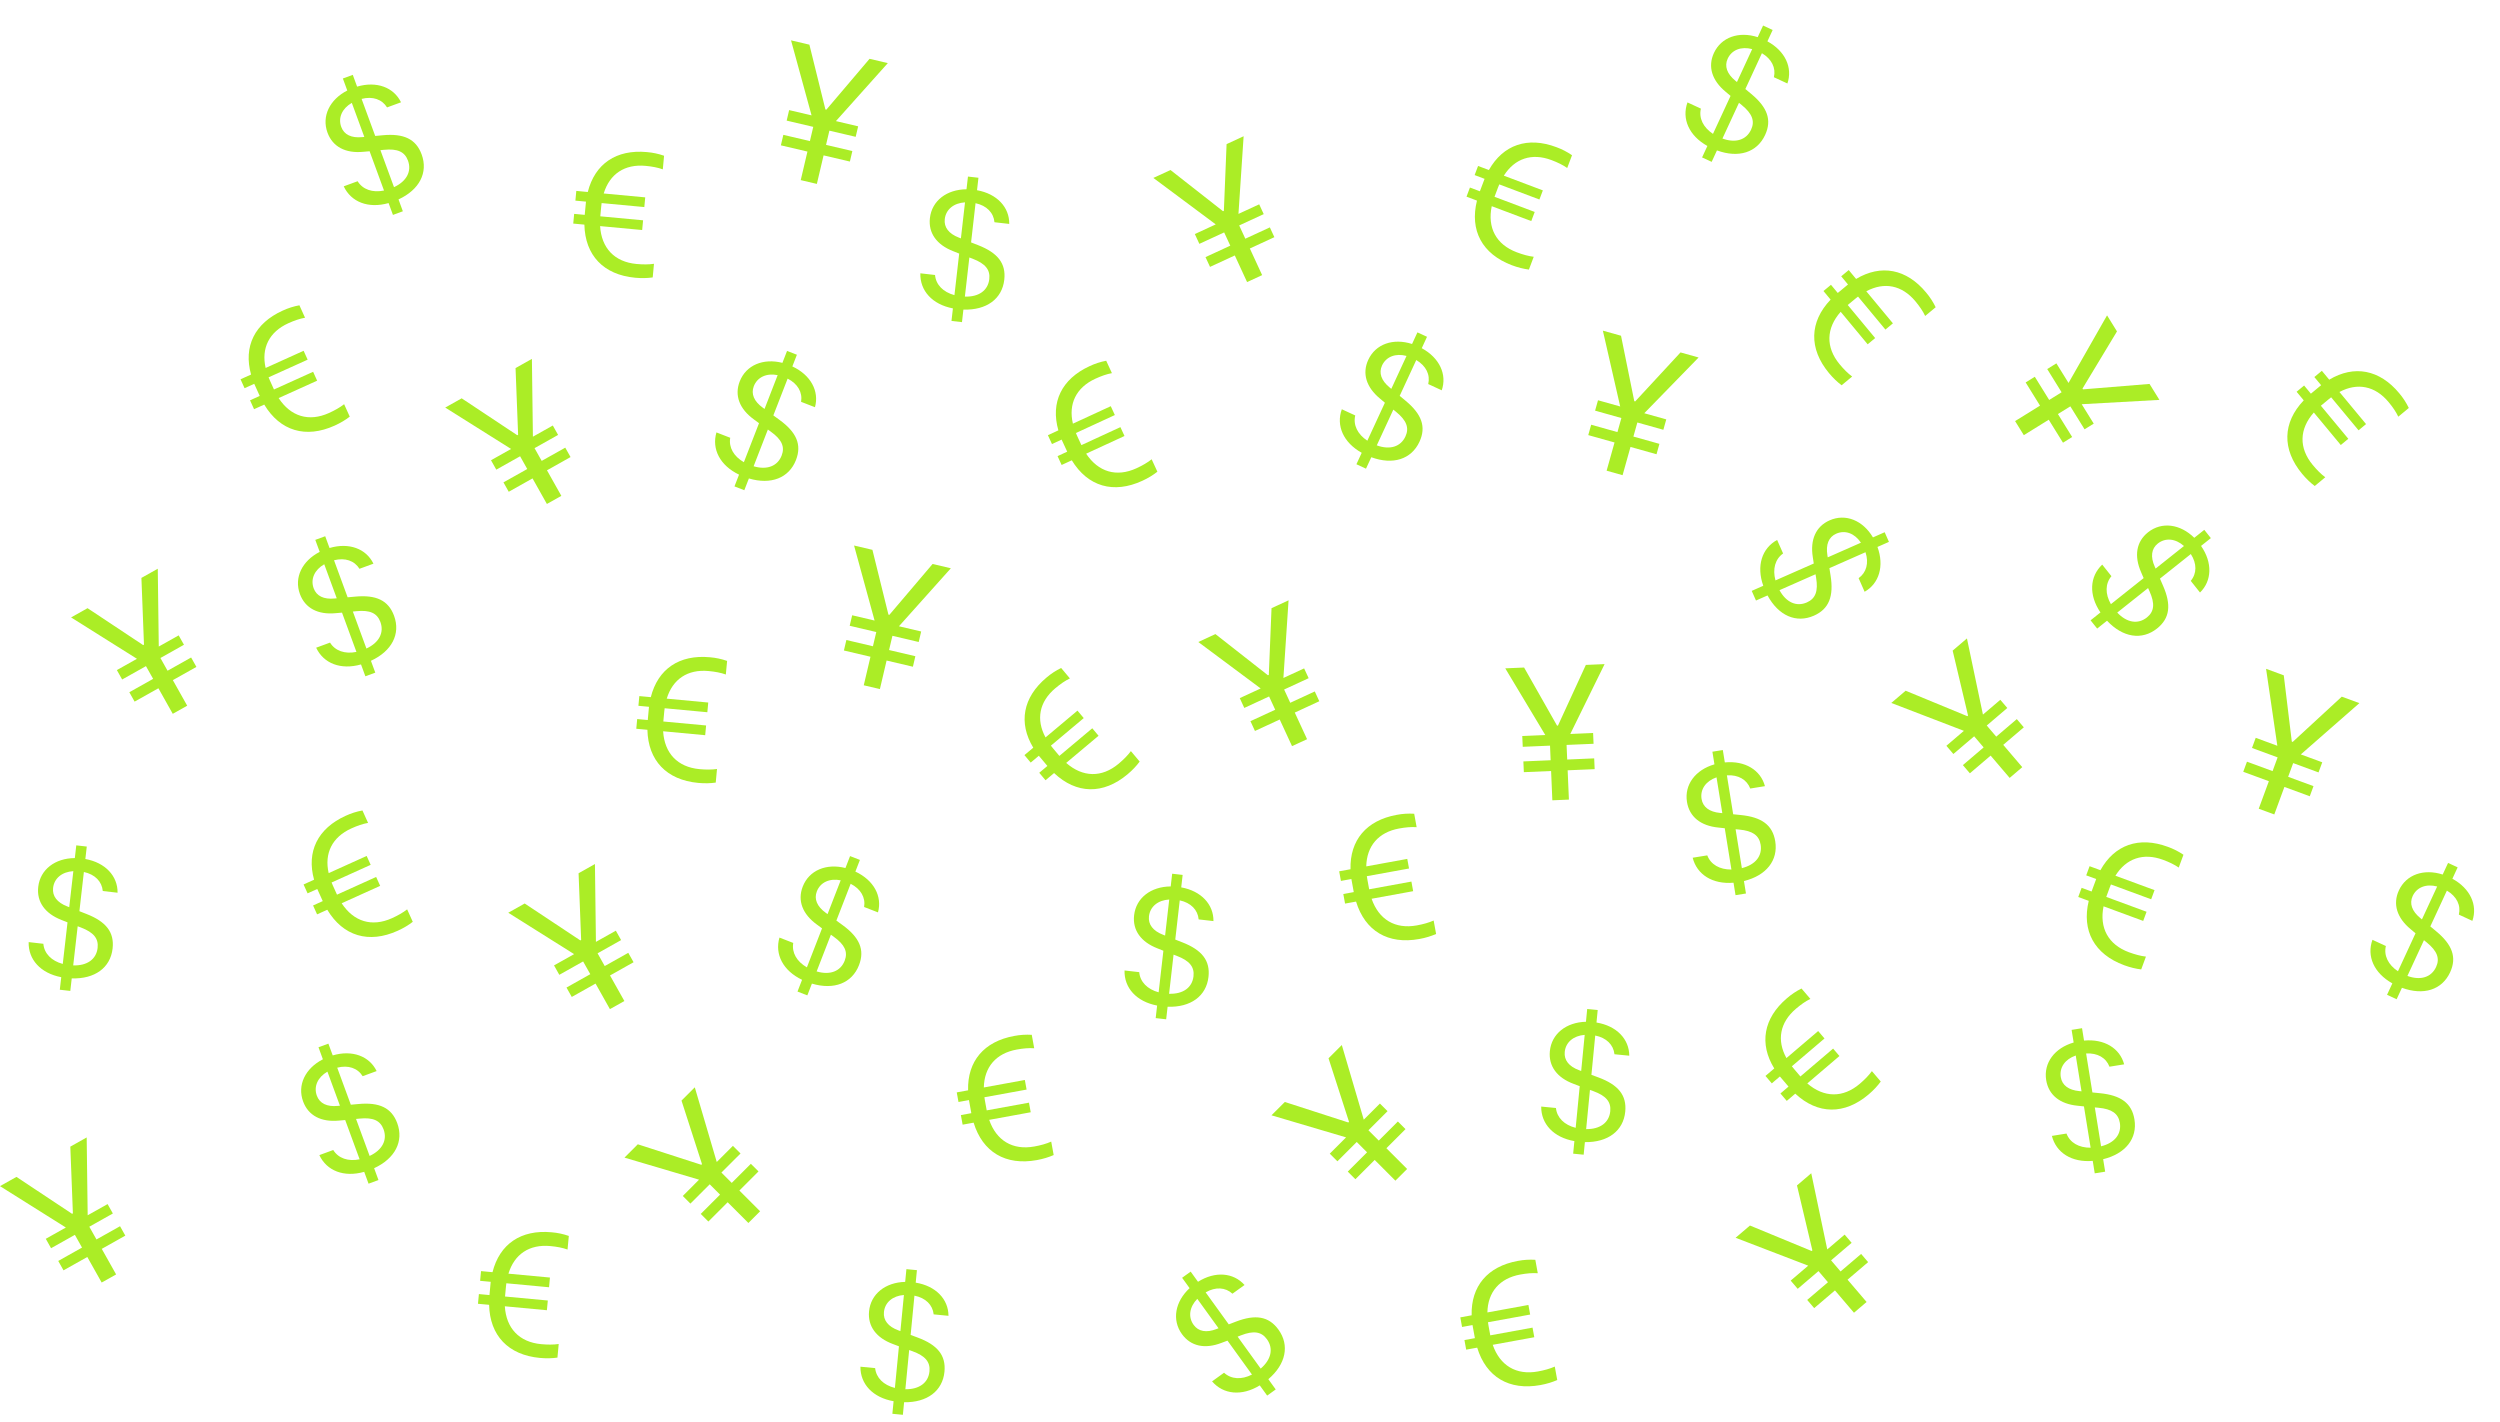 <svg width="211" height="120" viewBox="0 0 211 120" fill="none" xmlns="http://www.w3.org/2000/svg">
<path d="M26.762 77.172L27.622 76.783C28.956 79.008 31.119 79.663 33.564 78.557C34.067 78.33 34.483 78.076 34.838 77.801L34.363 76.75C34.015 77.023 33.58 77.269 33.084 77.494C31.385 78.262 29.851 77.788 28.837 76.235L32.086 74.766L31.746 74.015L28.443 75.509L28.1 74.752C28.06 74.663 28.02 74.575 27.986 74.483L31.285 72.992L30.945 72.242L27.739 73.692C27.359 72.015 28.038 70.649 29.658 69.917C30.155 69.692 30.627 69.527 31.065 69.453L30.59 68.403C30.102 68.492 29.627 68.643 29.177 68.852C26.809 69.923 25.853 71.884 26.508 74.248L25.621 74.649L25.96 75.399L26.777 75.03L27.24 76.053L26.423 76.422L26.762 77.172Z" fill="#ABED26"/>
<path d="M53.702 61.507L54.641 61.594C54.699 64.188 56.255 65.828 58.927 66.077C59.476 66.129 59.964 66.113 60.408 66.05L60.515 64.902C60.078 64.967 59.578 64.966 59.035 64.915C57.179 64.742 56.081 63.571 55.968 61.719L59.518 62.051L59.595 61.23L55.985 60.894L56.062 60.066C56.071 59.969 56.08 59.873 56.096 59.776L59.7 60.113L59.776 59.294L56.273 58.966C56.772 57.321 58.038 56.47 59.809 56.636C60.352 56.686 60.843 56.777 61.26 56.929L61.368 55.781C60.899 55.617 60.412 55.514 59.917 55.473C57.33 55.231 55.528 56.462 54.928 58.84L53.959 58.75L53.882 59.57L54.775 59.653L54.671 60.771L53.778 60.688L53.702 61.507Z" fill="#ABED26"/>
<path d="M40.342 110.039L41.281 110.126C41.339 112.72 42.895 114.36 45.567 114.609C46.116 114.66 46.603 114.645 47.048 114.582L47.155 113.434C46.718 113.499 46.218 113.498 45.675 113.447C43.819 113.274 42.721 112.103 42.608 110.251L46.158 110.583L46.235 109.763L42.625 109.426L42.702 108.598C42.711 108.501 42.72 108.405 42.736 108.308L46.34 108.645L46.416 107.825L42.912 107.498C43.412 105.853 44.678 105.002 46.449 105.168C46.991 105.218 47.483 105.309 47.9 105.461L48.008 104.313C47.539 104.149 47.052 104.046 46.557 104.005C43.97 103.763 42.168 104.994 41.568 107.372L40.599 107.282L40.522 108.102L41.415 108.185L41.311 109.303L40.418 109.22L40.342 110.039Z" fill="#ABED26"/>
<path d="M26.953 97.491C27.575 98.818 29.027 99.389 30.739 98.903L31.106 99.903L31.943 99.596L31.576 98.596C33.342 97.781 34.091 96.331 33.529 94.799C33.049 93.492 32.012 93.014 30.244 93.18L29.609 93.238L28.461 90.112C29.394 89.872 30.183 90.146 30.609 90.831L31.788 90.398C31.172 89.132 29.723 88.592 28.081 89.076L27.716 88.083L26.88 88.39L27.252 89.404C25.767 90.164 25.074 91.577 25.582 92.962C26.021 94.158 27.107 94.72 28.597 94.578L29.135 94.531L30.352 97.846C29.379 98.045 28.555 97.759 28.125 97.061L26.953 97.491ZM28.514 93.338C27.598 93.429 26.982 93.13 26.743 92.48C26.458 91.704 26.812 90.923 27.635 90.447L28.69 93.321L28.514 93.338ZM30.355 94.409C31.485 94.296 32.1 94.57 32.374 95.319C32.706 96.221 32.264 97.065 31.196 97.561L30.05 94.44L30.355 94.408L30.355 94.409Z" fill="#ABED26"/>
<path d="M94.911 81.908C94.871 83.373 95.912 84.535 97.661 84.869L97.54 85.928L98.425 86.029L98.546 84.97C100.491 85.034 101.811 84.075 101.996 82.454C102.154 81.07 101.441 80.178 99.787 79.532L99.193 79.3L99.571 75.99C100.512 76.195 101.095 76.794 101.167 77.597L102.415 77.74C102.433 76.331 101.381 75.199 99.696 74.894L99.816 73.843L98.931 73.742L98.808 74.815C97.139 74.828 95.886 75.78 95.719 77.246C95.575 78.511 96.293 79.5 97.688 80.042L98.19 80.242L97.789 83.751C96.831 83.492 96.222 82.867 96.151 82.049L94.911 81.908ZM98.17 78.897C97.311 78.567 96.894 78.024 96.973 77.336C97.067 76.514 97.733 75.975 98.682 75.919L98.335 78.961L98.17 78.897ZM99.335 80.681C100.395 81.086 100.821 81.608 100.731 82.4C100.622 83.355 99.849 83.911 98.671 83.874L99.048 80.571L99.335 80.68L99.335 80.681Z" fill="#ABED26"/>
<path d="M2.419 79.513C2.379 80.979 3.42 82.141 5.169 82.475L5.048 83.533L5.933 83.634L6.054 82.576C7.998 82.64 9.319 81.68 9.503 80.06C9.661 78.676 8.949 77.783 7.295 77.138L6.701 76.905L7.079 73.596C8.02 73.8 8.602 74.4 8.675 75.203L9.923 75.345C9.941 73.937 8.888 72.804 7.204 72.5L7.324 71.449L6.438 71.348L6.316 72.421C4.647 72.433 3.394 73.385 3.227 74.851C3.083 76.117 3.8 77.106 5.196 77.648L5.698 77.848L5.297 81.357C4.339 81.097 3.73 80.472 3.659 79.655L2.419 79.513ZM5.678 76.503C4.819 76.173 4.402 75.63 4.481 74.941C4.574 74.12 5.241 73.581 6.19 73.525L5.843 76.567L5.678 76.503ZM6.843 78.286C7.903 78.692 8.329 79.213 8.239 80.005C8.13 80.96 7.356 81.517 6.179 81.48L6.556 78.177L6.843 78.285L6.843 78.286Z" fill="#ABED26"/>
<path d="M65.786 79.132C65.376 80.54 66.088 81.928 67.694 82.695L67.309 83.688L68.139 84.01L68.525 83.017C70.389 83.573 71.91 82.98 72.5 81.459C73.004 80.16 72.541 79.116 71.106 78.072L70.59 77.697L71.795 74.591C72.654 75.028 73.065 75.755 72.931 76.551L74.102 77.005C74.477 75.647 73.747 74.285 72.194 73.563L72.577 72.577L71.746 72.254L71.356 73.261C69.739 72.85 68.285 73.453 67.751 74.828C67.29 76.015 67.733 77.154 68.946 78.033L69.38 78.354L68.102 81.646C67.241 81.152 66.811 80.393 66.95 79.584L65.786 79.132ZM69.703 77.048C68.956 76.51 68.69 75.879 68.941 75.233C69.24 74.462 70.022 74.111 70.954 74.297L69.846 77.151L69.703 77.048ZM70.376 79.068C71.299 79.73 71.579 80.342 71.291 81.085C70.943 81.981 70.053 82.323 68.924 81.989L70.127 78.89L70.377 79.067L70.376 79.068Z" fill="#ABED26"/>
<path d="M52.697 84.487L51.485 82.329L53.473 81.212L53.027 80.418L51.039 81.535L50.435 80.46L52.422 79.343L51.977 78.55L50.296 79.494L50.213 72.925L48.832 73.701L49.049 79.331L48.979 79.37L44.284 76.255L42.897 77.035L48.455 80.528L46.76 81.48L47.206 82.274L49.216 81.146L49.82 82.221L47.812 83.349L48.257 84.142L50.265 83.014L51.477 85.171L52.698 84.486L52.697 84.487Z" fill="#ABED26"/>
<path d="M9.8 107.561L8.588 105.404L10.577 104.287L10.131 103.493L8.142 104.61L7.538 103.535L9.526 102.418L9.08 101.625L7.4 102.569L7.316 96L5.935 96.776L6.152 102.406L6.082 102.445L1.388 99.33L6.10352e-05 100.11L5.559 103.603L3.864 104.555L4.31 105.349L6.32 104.221L6.923 105.296L4.916 106.424L5.361 107.217L7.369 106.089L8.581 108.246L9.802 107.561L9.8 107.561Z" fill="#ABED26"/>
<path d="M74.263 58.158L74.829 55.749L77.049 56.271L77.257 55.385L75.037 54.863L75.32 53.663L77.539 54.184L77.747 53.298L75.871 52.857L80.252 47.962L78.71 47.6L75.062 51.894L74.984 51.875L73.632 46.406L72.083 46.042L73.815 52.374L71.923 51.929L71.714 52.816L73.958 53.344L73.676 54.544L71.434 54.017L71.226 54.902L73.468 55.429L72.901 57.838L74.264 58.159L74.263 58.158Z" fill="#ABED26"/>
<path d="M110.317 62.388L109.279 60.141L111.349 59.185L110.968 58.358L108.897 59.315L108.38 58.195L110.45 57.239L110.068 56.413L108.319 57.221L108.755 50.666L107.317 51.331L107.088 56.96L107.015 56.993L102.581 53.517L101.136 54.185L106.401 58.106L104.636 58.921L105.018 59.749L107.111 58.782L107.628 59.902L105.537 60.867L105.918 61.693L108.009 60.727L109.047 62.974L110.318 62.387L110.317 62.388Z" fill="#ABED26"/>
<path d="M88.242 65.853L88.965 65.246C90.85 67.028 93.111 67.074 95.166 65.35C95.589 64.995 95.921 64.638 96.188 64.277L95.447 63.394C95.186 63.751 94.833 64.105 94.416 64.456C92.988 65.654 91.383 65.612 89.987 64.39L92.718 62.098L92.189 61.467L89.411 63.798L88.877 63.161C88.814 63.087 88.752 63.013 88.695 62.933L91.468 60.607L90.939 59.976L88.243 62.239C87.424 60.727 87.709 59.228 89.071 58.085C89.489 57.735 89.899 57.449 90.3 57.259L89.559 56.376C89.114 56.594 88.698 56.867 88.321 57.19C86.33 58.861 85.939 61.007 87.208 63.106L86.462 63.731L86.992 64.362L87.678 63.786L88.4 64.646L87.713 65.222L88.242 65.853Z" fill="#ABED26"/>
<path d="M113.523 76.263L114.451 76.094C115.208 78.575 117.149 79.734 119.788 79.252C120.331 79.153 120.796 79.007 121.207 78.827L121 77.692C120.597 77.873 120.115 78.006 119.579 78.104C117.745 78.439 116.371 77.608 115.763 75.855L119.27 75.216L119.123 74.405L115.556 75.056L115.407 74.239C115.389 74.143 115.372 74.047 115.361 73.95L118.922 73.301L118.774 72.491L115.312 73.123C115.349 71.404 116.338 70.243 118.088 69.924C118.624 69.826 119.122 69.78 119.564 69.814L119.358 68.68C118.862 68.649 118.365 68.68 117.878 68.775C115.322 69.241 113.919 70.912 113.984 73.364L113.026 73.539L113.174 74.349L114.056 74.188L114.257 75.293L113.375 75.454L113.523 76.263Z" fill="#ABED26"/>
<path d="M123.746 113.91L124.675 113.741C125.431 116.222 127.372 117.381 130.012 116.899C130.555 116.8 131.02 116.654 131.431 116.474L131.224 115.339C130.82 115.52 130.338 115.653 129.802 115.751C127.969 116.086 126.595 115.255 125.986 113.502L129.494 112.863L129.346 112.052L125.779 112.703L125.63 111.886C125.613 111.79 125.595 111.694 125.585 111.597L129.145 110.948L128.998 110.138L125.536 110.77C125.572 109.051 126.561 107.89 128.311 107.57C128.847 107.473 129.345 107.427 129.788 107.461L129.581 106.327C129.086 106.296 128.589 106.327 128.102 106.421C125.545 106.888 124.143 108.559 124.207 111.011L123.25 111.186L123.397 111.996L124.279 111.835L124.481 112.94L123.599 113.101L123.746 113.91Z" fill="#ABED26"/>
<path d="M81.246 94.922L82.174 94.753C82.931 97.234 84.871 98.393 87.511 97.912C88.054 97.812 88.519 97.666 88.93 97.486L88.723 96.351C88.32 96.532 87.838 96.666 87.302 96.763C85.468 97.098 84.094 96.267 83.486 94.515L86.993 93.875L86.845 93.065L83.278 93.715L83.129 92.898C83.112 92.802 83.095 92.707 83.084 92.609L86.645 91.96L86.497 91.15L83.035 91.782C83.072 90.063 84.061 88.902 85.811 88.583C86.347 88.485 86.845 88.439 87.287 88.473L87.081 87.339C86.585 87.308 86.088 87.34 85.601 87.434C83.044 87.9 81.642 89.571 81.707 92.023L80.749 92.198L80.897 93.008L81.779 92.847L81.98 93.952L81.098 94.113L81.246 94.922Z" fill="#ABED26"/>
<path d="M150.802 92.916L151.52 92.305C153.419 94.072 155.679 94.101 157.722 92.361C158.142 92.003 158.471 91.643 158.736 91.281L157.988 90.403C157.729 90.762 157.38 91.119 156.965 91.473C155.546 92.681 153.941 92.652 152.536 91.441L155.249 89.128L154.715 88.501L151.955 90.853L151.417 90.221C151.353 90.146 151.291 90.073 151.233 89.994L153.988 87.646L153.454 87.02L150.775 89.302C149.945 87.797 150.219 86.296 151.572 85.143C151.987 84.789 152.395 84.5 152.795 84.307L152.047 83.43C151.603 83.651 151.189 83.928 150.815 84.254C148.837 85.939 148.462 88.088 149.747 90.177L149.006 90.809L149.54 91.436L150.223 90.854L150.951 91.709L150.269 92.29L150.802 92.916Z" fill="#ABED26"/>
<path d="M102.298 116.588C103.255 117.698 104.807 117.856 106.325 116.926L106.949 117.789L107.671 117.268L107.047 116.404C108.528 115.142 108.858 113.544 107.903 112.221C107.087 111.092 105.96 110.912 104.303 111.548L103.707 111.777L101.757 109.076C102.591 108.593 103.425 108.644 104.019 109.189L105.038 108.454C104.102 107.4 102.562 107.272 101.111 108.182L100.492 107.324L99.77 107.845L100.402 108.721C99.177 109.854 98.892 111.402 99.755 112.598C100.501 113.631 101.698 113.879 103.094 113.339L103.6 113.149L105.667 116.013C104.784 116.466 103.913 116.414 103.31 115.858L102.298 116.588ZM102.68 112.168C101.822 112.503 101.148 112.382 100.743 111.82C100.259 111.15 100.389 110.303 101.052 109.622L102.844 112.104L102.68 112.168ZM104.741 112.702C105.798 112.288 106.465 112.386 106.931 113.033C107.494 113.812 107.297 114.744 106.402 115.51L104.456 112.814L104.741 112.701L104.741 112.702Z" fill="#ABED26"/>
<path d="M142.862 72.392C143.219 73.814 144.535 74.651 146.309 74.501L146.479 75.553L147.359 75.411L147.189 74.359C149.078 73.896 150.09 72.615 149.831 71.005C149.609 69.63 148.682 68.963 146.915 68.788L146.28 68.724L145.75 65.436C146.712 65.379 147.434 65.798 147.721 66.552L148.961 66.352C148.598 64.991 147.279 64.185 145.575 64.347L145.406 63.303L144.527 63.444L144.699 64.511C143.095 64.973 142.146 66.228 142.381 67.685C142.584 68.942 143.542 69.701 145.032 69.846L145.569 69.903L146.131 73.389C145.138 73.399 144.383 72.961 144.094 72.193L142.862 72.392ZM145.187 68.613C144.271 68.528 143.723 68.117 143.612 67.433C143.481 66.617 143.977 65.918 144.875 65.607L145.363 68.63L145.187 68.613ZM146.79 70.016C147.92 70.12 148.471 70.507 148.598 71.294C148.751 72.243 148.157 72.987 147.013 73.27L146.484 69.988L146.79 70.015L146.79 70.016Z" fill="#ABED26"/>
<path d="M173.18 95.87C173.537 97.291 174.853 98.129 176.627 97.979L176.796 99.03L177.676 98.888L177.506 97.837C179.396 97.373 180.408 96.093 180.148 94.483C179.926 93.107 178.999 92.44 177.233 92.266L176.598 92.202L176.068 88.914C177.029 88.856 177.752 89.276 178.039 90.03L179.279 89.83C178.915 88.469 177.597 87.663 175.892 87.825L175.724 86.78L174.844 86.922L175.016 87.988C173.413 88.451 172.463 89.706 172.698 91.163C172.901 92.42 173.859 93.179 175.349 93.324L175.886 93.381L176.448 96.867C175.456 96.876 174.701 96.439 174.412 95.671L173.18 95.87ZM175.504 92.091C174.588 92.005 174.04 91.595 173.93 90.911C173.798 90.094 174.295 89.396 175.193 89.085L175.68 92.108L175.504 92.091ZM177.107 93.494C178.238 93.598 178.789 93.985 178.916 94.772C179.069 95.721 178.474 96.465 177.331 96.748L176.802 93.466L177.107 93.493L177.107 93.494Z" fill="#ABED26"/>
<path d="M130.078 93.394C130.063 94.86 131.124 96.004 132.878 96.309L132.775 97.37L133.661 97.456L133.764 96.395C135.71 96.427 137.013 95.445 137.171 93.821C137.305 92.435 136.578 91.555 134.914 90.937L134.316 90.715L134.637 87.399C135.582 87.588 136.175 88.177 136.261 88.979L137.511 89.101C137.505 87.692 136.434 86.577 134.744 86.302L134.846 85.248L133.959 85.162L133.855 86.237C132.187 86.278 130.95 87.251 130.808 88.719C130.685 89.987 131.419 90.964 132.823 91.482L133.328 91.674L132.987 95.189C132.025 94.946 131.405 94.331 131.321 93.515L130.078 93.394ZM133.286 90.329C132.422 90.014 131.996 89.478 132.063 88.788C132.142 87.965 132.8 87.416 133.748 87.343L133.452 90.39L133.286 90.329ZM134.481 92.093C135.548 92.481 135.983 92.995 135.906 93.788C135.813 94.745 135.049 95.314 133.871 95.297L134.192 91.989L134.481 92.092L134.481 92.093Z" fill="#ABED26"/>
<path d="M72.62 115.349C72.605 116.814 73.665 117.958 75.419 118.263L75.316 119.324L76.203 119.41L76.306 118.349C78.251 118.381 79.555 117.399 79.713 115.775C79.847 114.389 79.12 113.509 77.456 112.891L76.858 112.669L77.179 109.353C78.124 109.542 78.716 110.131 78.802 110.933L80.052 111.055C80.047 109.646 78.975 108.531 77.286 108.256L77.388 107.202L76.501 107.116L76.397 108.191C74.729 108.232 73.492 109.205 73.349 110.673C73.226 111.941 73.961 112.918 75.365 113.437L75.87 113.628L75.529 117.143C74.566 116.9 73.947 116.285 73.862 115.469L72.62 115.349ZM75.828 112.284C74.963 111.968 74.537 111.432 74.604 110.742C74.684 109.919 75.342 109.37 76.29 109.297L75.994 112.345L75.828 112.284ZM77.022 114.047C78.089 114.435 78.524 114.949 78.447 115.742C78.355 116.699 77.59 117.268 76.413 117.252L76.734 113.943L77.022 114.046L77.022 114.047Z" fill="#ABED26"/>
<path d="M118.761 98.66L117.012 96.91L118.625 95.298L117.981 94.654L116.368 96.266L115.496 95.394L117.109 93.782L116.465 93.139L115.102 94.501L113.248 88.199L112.127 89.319L113.857 94.681L113.8 94.738L108.439 93.007L107.313 94.132L113.608 95.994L112.234 97.369L112.878 98.013L114.508 96.384L115.38 97.256L113.751 98.884L114.394 99.527L116.023 97.899L117.772 99.649L118.763 98.659L118.761 98.66Z" fill="#ABED26"/>
<path d="M64.153 102.231L62.404 100.481L64.017 98.868L63.373 98.225L61.76 99.837L60.888 98.965L62.501 97.353L61.857 96.709L60.494 98.072L58.64 91.77L57.519 92.89L59.249 98.252L59.192 98.309L53.831 96.578L52.705 97.703L59 99.565L57.626 100.94L58.27 101.584L59.9 99.954L60.772 100.827L59.143 102.455L59.786 103.098L61.415 101.47L63.164 103.22L64.155 102.23L64.153 102.231Z" fill="#ABED26"/>
<path d="M132.416 67.486L132.31 65.013L134.589 64.916L134.55 64.007L132.272 64.104L132.219 62.872L134.497 62.775L134.458 61.865L132.532 61.947L135.428 56.051L133.846 56.119L131.493 61.238L131.413 61.241L128.634 56.34L127.044 56.408L130.423 62.037L128.48 62.12L128.519 63.031L130.822 62.932L130.874 64.165L128.573 64.263L128.612 65.171L130.913 65.073L131.018 67.546L132.417 67.486L132.416 67.486Z" fill="#ABED26"/>
<path d="M170.679 64.749L169.073 62.865L170.809 61.386L170.218 60.693L168.483 62.173L167.682 61.234L169.417 59.755L168.826 59.063L167.36 60.313L166.01 53.884L164.804 54.912L166.104 60.394L166.043 60.446L160.836 58.297L159.625 59.329L165.753 61.683L164.274 62.945L164.865 63.638L166.619 62.143L167.419 63.081L165.667 64.575L166.257 65.267L168.009 63.773L169.615 65.656L170.68 64.747L170.679 64.749Z" fill="#ABED26"/>
<path d="M157.54 109.887L155.934 108.004L157.669 106.524L157.079 105.831L155.343 107.311L154.543 106.373L156.278 104.894L155.687 104.201L154.221 105.452L152.87 99.023L151.665 100.051L152.965 105.533L152.904 105.585L147.696 103.435L146.485 104.468L152.614 106.822L151.134 108.083L151.726 108.777L153.48 107.281L154.28 108.22L152.527 109.714L153.117 110.406L154.87 108.911L156.476 110.795L157.541 109.886L157.54 109.887Z" fill="#ABED26"/>
<path d="M123.773 16.598L124.656 16.931C124.027 19.447 125.094 21.44 127.605 22.387C128.121 22.581 128.595 22.695 129.04 22.752L129.447 21.672C129.008 21.62 128.526 21.487 128.016 21.294C126.272 20.637 125.522 19.218 125.903 17.402L129.239 18.659L129.53 17.889L126.137 16.61L126.43 15.832C126.464 15.741 126.498 15.651 126.539 15.562L129.926 16.838L130.217 16.069L126.924 14.827C127.84 13.372 129.286 12.886 130.95 13.514C131.46 13.706 131.91 13.923 132.272 14.18L132.679 13.101C132.271 12.82 131.828 12.591 131.362 12.421C128.93 11.504 126.868 12.215 125.661 14.35L124.749 14.007L124.459 14.777L125.298 15.094L124.902 16.144L124.063 15.828L123.773 16.598Z" fill="#ABED26"/>
<path d="M153.901 24.562L154.504 25.288C152.712 27.164 152.653 29.423 154.366 31.488C154.718 31.913 155.074 32.247 155.433 32.517L156.321 31.78C155.965 31.517 155.612 31.163 155.264 30.743C154.074 29.309 154.124 27.704 155.354 26.315L157.631 29.059L158.265 28.533L155.949 25.742L156.589 25.212C156.664 25.149 156.738 25.088 156.818 25.031L159.129 27.816L159.762 27.291L157.515 24.583C159.032 23.772 160.528 24.065 161.664 25.434C162.012 25.854 162.296 26.265 162.484 26.668L163.371 25.931C163.155 25.485 162.884 25.067 162.563 24.688C160.904 22.688 158.76 22.285 156.654 23.543L156.032 22.794L155.398 23.32L155.971 24.01L155.107 24.727L154.534 24.037L153.901 24.562Z" fill="#ABED26"/>
<path d="M193.834 33.064L194.436 33.79C192.644 35.665 192.585 37.925 194.298 39.99C194.651 40.415 195.006 40.749 195.365 41.018L196.253 40.282C195.897 40.019 195.545 39.664 195.197 39.245C194.006 37.81 194.057 36.206 195.287 34.816L197.563 37.56L198.197 37.034L195.882 34.244L196.521 33.714C196.596 33.651 196.671 33.589 196.75 33.533L199.062 36.318L199.695 35.793L197.448 33.084C198.964 32.274 200.461 32.567 201.597 33.936C201.945 34.355 202.228 34.767 202.416 35.169L203.303 34.433C203.088 33.986 202.816 33.569 202.496 33.19C200.836 31.19 198.692 30.787 196.586 32.045L195.965 31.296L195.331 31.822L195.903 32.511L195.039 33.228L194.467 32.538L193.834 33.064Z" fill="#ABED26"/>
<path d="M175.404 75.706L176.29 76.032C175.68 78.553 176.762 80.538 179.28 81.465C179.798 81.656 180.273 81.766 180.718 81.82L181.117 80.737C180.677 80.688 180.195 80.558 179.683 80.37C177.934 79.725 177.173 78.312 177.54 76.493L180.886 77.725L181.171 76.953L177.768 75.7L178.055 74.92C178.089 74.828 178.123 74.738 178.163 74.648L181.559 75.899L181.844 75.127L178.541 73.911C179.447 72.449 180.889 71.952 182.558 72.567C183.069 72.755 183.521 72.969 183.885 73.223L184.284 72.141C183.873 71.863 183.429 71.638 182.962 71.471C180.523 70.573 178.466 71.299 177.275 73.444L176.361 73.107L176.077 73.88L176.918 74.19L176.53 75.243L175.689 74.933L175.404 75.706Z" fill="#ABED26"/>
<path d="M142.423 8.644C141.925 10.023 142.548 11.453 144.103 12.32L143.655 13.287L144.464 13.661L144.911 12.694C146.737 13.366 148.292 12.87 148.977 11.389C149.561 10.125 149.166 9.054 147.799 7.922L147.308 7.514L148.706 4.491C149.535 4.981 149.9 5.733 149.717 6.518L150.856 7.046C151.316 5.714 150.673 4.308 149.169 3.49L149.613 2.53L148.805 2.155L148.351 3.136C146.763 2.623 145.275 3.133 144.655 4.472C144.12 5.628 144.491 6.793 145.645 7.746L146.059 8.094L144.576 11.299C143.748 10.751 143.366 9.967 143.556 9.168L142.423 8.644ZM146.463 6.811C145.751 6.227 145.526 5.581 145.817 4.952C146.164 4.201 146.966 3.9 147.885 4.144L146.599 6.923L146.463 6.811ZM147.008 8.87C147.887 9.588 148.128 10.217 147.793 10.94C147.39 11.813 146.48 12.098 145.374 11.693L146.77 8.676L147.008 8.869L147.008 8.87Z" fill="#ABED26"/>
<path d="M113.25 34.541C112.751 35.919 113.374 37.349 114.929 38.216L114.482 39.183L115.29 39.557L115.738 38.59C117.564 39.262 119.118 38.766 119.803 37.286C120.388 36.022 119.992 34.95 118.625 33.818L118.134 33.41L119.533 30.387C120.362 30.877 120.727 31.629 120.543 32.415L121.683 32.942C122.143 31.61 121.5 30.205 119.996 29.387L120.44 28.426L119.631 28.052L119.178 29.032C117.59 28.52 116.101 29.03 115.482 30.369C114.947 31.525 115.317 32.689 116.472 33.642L116.885 33.99L115.403 37.195C114.574 36.648 114.193 35.863 114.382 35.065L113.25 34.541ZM117.29 32.707C116.578 32.124 116.353 31.477 116.643 30.848C116.991 30.098 117.793 29.796 118.711 30.04L117.426 32.819L117.29 32.707ZM117.835 34.766C118.714 35.484 118.954 36.113 118.62 36.837C118.216 37.709 117.307 37.994 116.201 37.589L117.597 34.572L117.835 34.765L117.835 34.766Z" fill="#ABED26"/>
<path d="M200.235 79.32C199.736 80.698 200.36 82.129 201.914 82.996L201.467 83.962L202.276 84.337L202.723 83.37C204.549 84.041 206.104 83.546 206.789 82.065C207.373 80.801 206.978 79.73 205.61 78.597L205.119 78.19L206.518 75.167C207.347 75.657 207.712 76.408 207.528 77.194L208.668 77.721C209.128 76.39 208.485 74.984 206.981 74.166L207.425 73.205L206.617 72.831L206.163 73.811C204.575 73.299 203.086 73.809 202.467 75.148C201.932 76.304 202.303 77.469 203.457 78.422L203.871 78.769L202.388 81.974C201.56 81.427 201.178 80.642 201.368 79.844L200.235 79.32ZM204.275 77.486C203.563 76.903 203.338 76.256 203.629 75.627C203.976 74.877 204.778 74.575 205.697 74.82L204.411 77.598L204.275 77.486ZM204.82 79.545C205.699 80.264 205.94 80.892 205.605 81.616C205.202 82.488 204.292 82.773 203.186 82.369L204.582 79.351L204.82 79.544L204.82 79.545Z" fill="#ABED26"/>
<path d="M177.427 47.653C176.363 48.661 176.278 50.219 177.279 51.691L176.445 52.355L177 53.052L177.833 52.389C179.163 53.808 180.775 54.063 182.052 53.047C183.142 52.18 183.269 51.045 182.555 49.42L182.3 48.835L184.906 46.761C185.427 47.571 185.416 48.407 184.899 49.026L185.681 50.009C186.69 49.026 186.746 47.481 185.769 46.075L186.597 45.416L186.042 44.718L185.197 45.391C184.008 44.22 182.449 44.008 181.294 44.926C180.298 45.719 180.106 46.926 180.71 48.296L180.923 48.792L178.16 50.991C177.665 50.13 177.677 49.258 178.204 48.63L177.427 47.653ZM181.861 47.827C181.486 46.987 181.575 46.308 182.117 45.876C182.765 45.361 183.617 45.452 184.328 46.083L181.932 47.989L181.861 47.827ZM181.423 49.912C181.887 50.949 181.82 51.619 181.196 52.115C180.444 52.713 179.503 52.56 178.696 51.702L181.298 49.632L181.424 49.911L181.423 49.912Z" fill="#ABED26"/>
<path d="M149.989 45.571C148.704 46.276 148.226 47.762 148.82 49.44L147.845 49.87L148.205 50.685L149.18 50.255C150.106 51.966 151.6 52.621 153.093 51.963C154.367 51.401 154.778 50.335 154.501 48.582L154.402 47.952L157.449 46.607C157.748 47.523 157.524 48.328 156.867 48.797L157.374 49.945C158.599 49.25 159.046 47.77 158.458 46.162L159.426 45.735L159.067 44.92L158.078 45.356C157.226 43.922 155.771 43.32 154.421 43.916C153.256 44.43 152.764 45.549 153.001 47.027L153.081 47.561L149.85 48.986C149.59 48.028 149.823 47.187 150.493 46.713L149.989 45.571ZM154.233 46.865C154.084 45.957 154.342 45.323 154.976 45.044C155.733 44.71 156.534 45.014 157.062 45.804L154.261 47.04L154.233 46.865ZM153.281 48.771C153.466 49.891 153.231 50.522 152.501 50.844C151.622 51.232 150.751 50.844 150.189 49.81L153.23 48.468L153.282 48.77L153.281 48.771Z" fill="#ABED26"/>
<path d="M136.946 40.105L137.614 37.722L139.81 38.338L140.055 37.461L137.859 36.846L138.192 35.658L140.387 36.274L140.633 35.397L138.777 34.877L143.362 30.172L141.836 29.744L138.01 33.88L137.933 33.858L136.814 28.336L135.282 27.907L136.744 34.307L134.872 33.782L134.626 34.659L136.845 35.282L136.512 36.469L134.295 35.847L134.049 36.723L136.267 37.345L135.599 39.727L136.947 40.106L136.946 40.105Z" fill="#ABED26"/>
<path d="M170.811 36.728L172.914 35.425L174.116 37.364L174.89 36.884L173.688 34.945L174.736 34.296L175.937 36.234L176.711 35.754L175.696 34.116L182.255 33.75L181.42 32.404L175.805 32.862L175.763 32.794L178.673 27.97L177.835 26.617L174.584 32.321L173.559 30.668L172.785 31.148L173.999 33.108L172.951 33.757L171.738 31.799L170.965 32.278L172.178 34.236L170.074 35.54L170.812 36.73L170.811 36.728Z" fill="#ABED26"/>
<path d="M191.95 68.74L192.804 66.417L194.945 67.204L195.259 66.35L193.119 65.563L193.544 64.405L195.684 65.192L195.998 64.338L194.189 63.673L199.132 59.345L197.645 58.798L193.504 62.618L193.428 62.59L192.75 56.997L191.256 56.448L192.207 62.944L190.383 62.272L190.068 63.128L192.231 63.923L191.806 65.081L189.644 64.286L189.33 65.139L191.492 65.934L190.637 68.257L191.952 68.74L191.95 68.74Z" fill="#ABED26"/>
<path d="M21.443 34.536L22.302 34.147C23.637 36.371 25.8 37.027 28.245 35.921C28.748 35.694 29.164 35.439 29.519 35.165L29.044 34.114C28.696 34.387 28.261 34.633 27.764 34.858C26.066 35.626 24.532 35.152 23.517 33.598L26.766 32.13L26.427 31.379L23.123 32.873L22.781 32.116C22.741 32.027 22.701 31.939 22.667 31.847L25.965 30.356L25.626 29.606L22.419 31.056C22.039 29.379 22.718 28.013 24.339 27.28C24.835 27.056 25.307 26.891 25.745 26.817L25.27 25.766C24.782 25.856 24.308 26.007 23.858 26.216C21.49 27.287 20.533 29.248 21.189 31.611L20.302 32.012L20.641 32.763L21.458 32.394L21.921 33.417L21.104 33.786L21.443 34.536Z" fill="#ABED26"/>
<path d="M48.382 18.87L49.322 18.958C49.38 21.551 50.936 23.191 53.607 23.441C54.157 23.492 54.644 23.477 55.089 23.414L55.196 22.265C54.758 22.331 54.258 22.329 53.716 22.279C51.86 22.105 50.761 20.935 50.649 19.083L54.199 19.414L54.276 18.594L50.665 18.257L50.743 17.43C50.752 17.333 50.761 17.236 50.777 17.14L54.381 17.476L54.457 16.657L50.953 16.33C51.453 14.685 52.719 13.834 54.49 13.999C55.032 14.05 55.524 14.14 55.941 14.293L56.048 13.145C55.58 12.981 55.093 12.877 54.598 12.836C52.011 12.595 50.209 13.825 49.609 16.204L48.64 16.113L48.563 16.933L49.456 17.017L49.351 18.134L48.459 18.051L48.382 18.87Z" fill="#ABED26"/>
<path d="M89.602 39.244L90.459 38.849C91.81 41.063 93.978 41.702 96.415 40.578C96.916 40.347 97.33 40.089 97.683 39.812L97.2 38.764C96.854 39.04 96.421 39.29 95.926 39.518C94.233 40.299 92.696 39.837 91.67 38.291L94.907 36.798L94.562 36.05L91.27 37.569L90.922 36.814C90.881 36.726 90.841 36.638 90.806 36.546L94.093 35.03L93.748 34.283L90.553 35.757C90.16 34.083 90.828 32.712 92.443 31.967C92.938 31.739 93.409 31.571 93.846 31.493L93.363 30.446C92.876 30.54 92.402 30.694 91.954 30.907C89.594 31.995 88.653 33.963 89.326 36.322L88.442 36.73L88.787 37.478L89.601 37.102L90.072 38.121L89.258 38.497L89.602 39.244Z" fill="#ABED26"/>
<path d="M29.011 15.726C29.633 17.053 31.085 17.624 32.798 17.139L33.165 18.139L34.001 17.831L33.634 16.831C35.4 16.016 36.149 14.566 35.587 13.035C35.107 11.727 34.07 11.249 32.303 11.415L31.667 11.474L30.519 8.347C31.452 8.107 32.242 8.381 32.667 9.066L33.846 8.634C33.23 7.367 31.782 6.827 30.139 7.311L29.775 6.318L28.938 6.625L29.31 7.639C27.825 8.399 27.133 9.812 27.641 11.197C28.08 12.393 29.165 12.955 30.655 12.813L31.194 12.766L32.41 16.081C31.438 16.28 30.613 15.995 30.183 15.296L29.011 15.726ZM30.573 11.573C29.657 11.664 29.04 11.366 28.802 10.715C28.517 9.939 28.871 9.158 29.693 8.682L30.748 11.556L30.573 11.573ZM32.414 12.644C33.543 12.531 34.158 12.805 34.433 13.554C34.764 14.456 34.322 15.3 33.254 15.796L32.108 12.675L32.413 12.643L32.414 12.644Z" fill="#ABED26"/>
<path d="M26.684 54.666C27.306 55.993 28.757 56.564 30.47 56.078L30.837 57.078L31.674 56.771L31.306 55.771C33.073 54.956 33.822 53.506 33.26 51.975C32.78 50.667 31.742 50.189 29.975 50.355L29.34 50.413L28.192 47.287C29.125 47.047 29.914 47.321 30.34 48.006L31.518 47.574C30.902 46.307 29.454 45.767 27.812 46.251L27.447 45.258L26.61 45.565L26.983 46.579C25.497 47.339 24.805 48.752 25.313 50.137C25.752 51.333 26.837 51.895 28.328 51.753L28.866 51.706L30.083 55.021C29.11 55.22 28.286 54.935 27.855 54.236L26.684 54.666ZM28.245 50.513C27.329 50.604 26.713 50.306 26.474 49.655C26.189 48.879 26.543 48.098 27.366 47.622L28.421 50.496L28.245 50.513ZM30.086 51.584C31.216 51.471 31.831 51.745 32.105 52.494C32.436 53.396 31.995 54.24 30.926 54.736L29.781 51.615L30.086 51.583L30.086 51.584Z" fill="#ABED26"/>
<path d="M77.677 23.067C77.637 24.532 78.678 25.694 80.426 26.029L80.305 27.087L81.191 27.188L81.311 26.13C83.256 26.194 84.576 25.234 84.761 23.613C84.919 22.23 84.206 21.337 82.553 20.692L81.959 20.459L82.336 17.15C83.278 17.354 83.86 17.953 83.933 18.757L85.18 18.899C85.198 17.49 84.146 16.358 82.461 16.054L82.581 15.002L81.696 14.902L81.573 15.975C79.905 15.987 78.652 16.939 78.484 18.405C78.34 19.671 79.058 20.66 80.453 21.202L80.955 21.402L80.555 24.91C79.596 24.651 78.988 24.026 78.917 23.209L77.677 23.067ZM80.936 20.057C80.076 19.727 79.66 19.184 79.738 18.495C79.832 17.674 80.499 17.135 81.447 17.078L81.1 20.12L80.936 20.057ZM82.1 21.84C83.16 22.246 83.587 22.767 83.496 23.559C83.387 24.514 82.614 25.07 81.436 25.034L81.813 21.731L82.1 21.839L82.1 21.84Z" fill="#ABED26"/>
<path d="M60.467 36.496C60.056 37.903 60.769 39.291 62.375 40.059L61.989 41.052L62.82 41.374L63.206 40.381C65.07 40.936 66.591 40.343 67.181 38.823C67.685 37.524 67.222 36.48 65.786 35.436L65.271 35.06L66.476 31.955C67.335 32.392 67.746 33.119 67.612 33.915L68.783 34.369C69.158 33.011 68.427 31.649 66.875 30.927L67.258 29.94L66.427 29.618L66.036 30.625C64.419 30.213 62.966 30.816 62.432 32.192C61.971 33.379 62.414 34.518 63.626 35.397L64.061 35.717L62.783 39.01C61.922 38.516 61.492 37.757 61.631 36.948L60.467 36.496ZM64.383 34.411C63.636 33.874 63.371 33.243 63.621 32.597C63.921 31.826 64.702 31.474 65.634 31.661L64.527 34.515L64.383 34.411ZM65.057 36.432C65.98 37.094 66.26 37.706 65.971 38.449C65.624 39.345 64.734 39.687 63.605 39.353L64.808 36.253L65.058 36.431L65.057 36.432Z" fill="#ABED26"/>
<path d="M47.377 41.85L46.165 39.693L48.154 38.576L47.708 37.782L45.719 38.899L45.115 37.824L47.103 36.707L46.657 35.913L44.977 36.857L44.893 30.289L43.512 31.065L43.729 36.694L43.659 36.734L38.965 33.619L37.577 34.399L43.136 37.892L41.441 38.844L41.887 39.638L43.897 38.509L44.5 39.585L42.492 40.712L42.938 41.505L44.946 40.377L46.158 42.535L47.379 41.849L47.377 41.85Z" fill="#ABED26"/>
<path d="M15.8 59.561L14.588 57.404L16.577 56.287L16.131 55.493L14.142 56.61L13.539 55.535L15.526 54.418L15.08 53.625L13.4 54.569L13.316 48L11.935 48.776L12.152 54.406L12.082 54.445L7.388 51.33L6 52.11L11.559 55.603L9.864 56.555L10.31 57.349L12.319 56.221L12.924 57.296L10.915 58.424L11.361 59.217L13.369 58.089L14.581 60.246L15.802 59.56L15.8 59.561Z" fill="#ABED26"/>
<path d="M68.943 15.522L69.51 13.113L71.73 13.635L71.938 12.749L69.718 12.227L70 11.027L72.219 11.548L72.428 10.662L70.552 10.221L74.932 5.326L73.39 4.964L69.743 9.257L69.665 9.239L68.313 3.77L66.763 3.406L68.496 9.738L66.603 9.293L66.395 10.18L68.638 10.707L68.356 11.908L66.114 11.381L65.906 12.266L68.148 12.793L67.582 15.202L68.945 15.523L68.943 15.522Z" fill="#ABED26"/>
<path d="M106.524 23.22L105.487 20.973L107.557 20.017L107.175 19.191L105.105 20.147L104.588 19.027L106.658 18.072L106.276 17.245L104.526 18.053L104.962 11.499L103.524 12.163L103.295 17.792L103.223 17.826L98.789 14.35L97.344 15.017L102.609 18.939L100.844 19.754L101.226 20.581L103.319 19.615L103.836 20.734L101.745 21.7L102.126 22.525L104.217 21.56L105.254 23.807L106.526 23.219L106.524 23.22Z" fill="#ABED26"/>
</svg>
